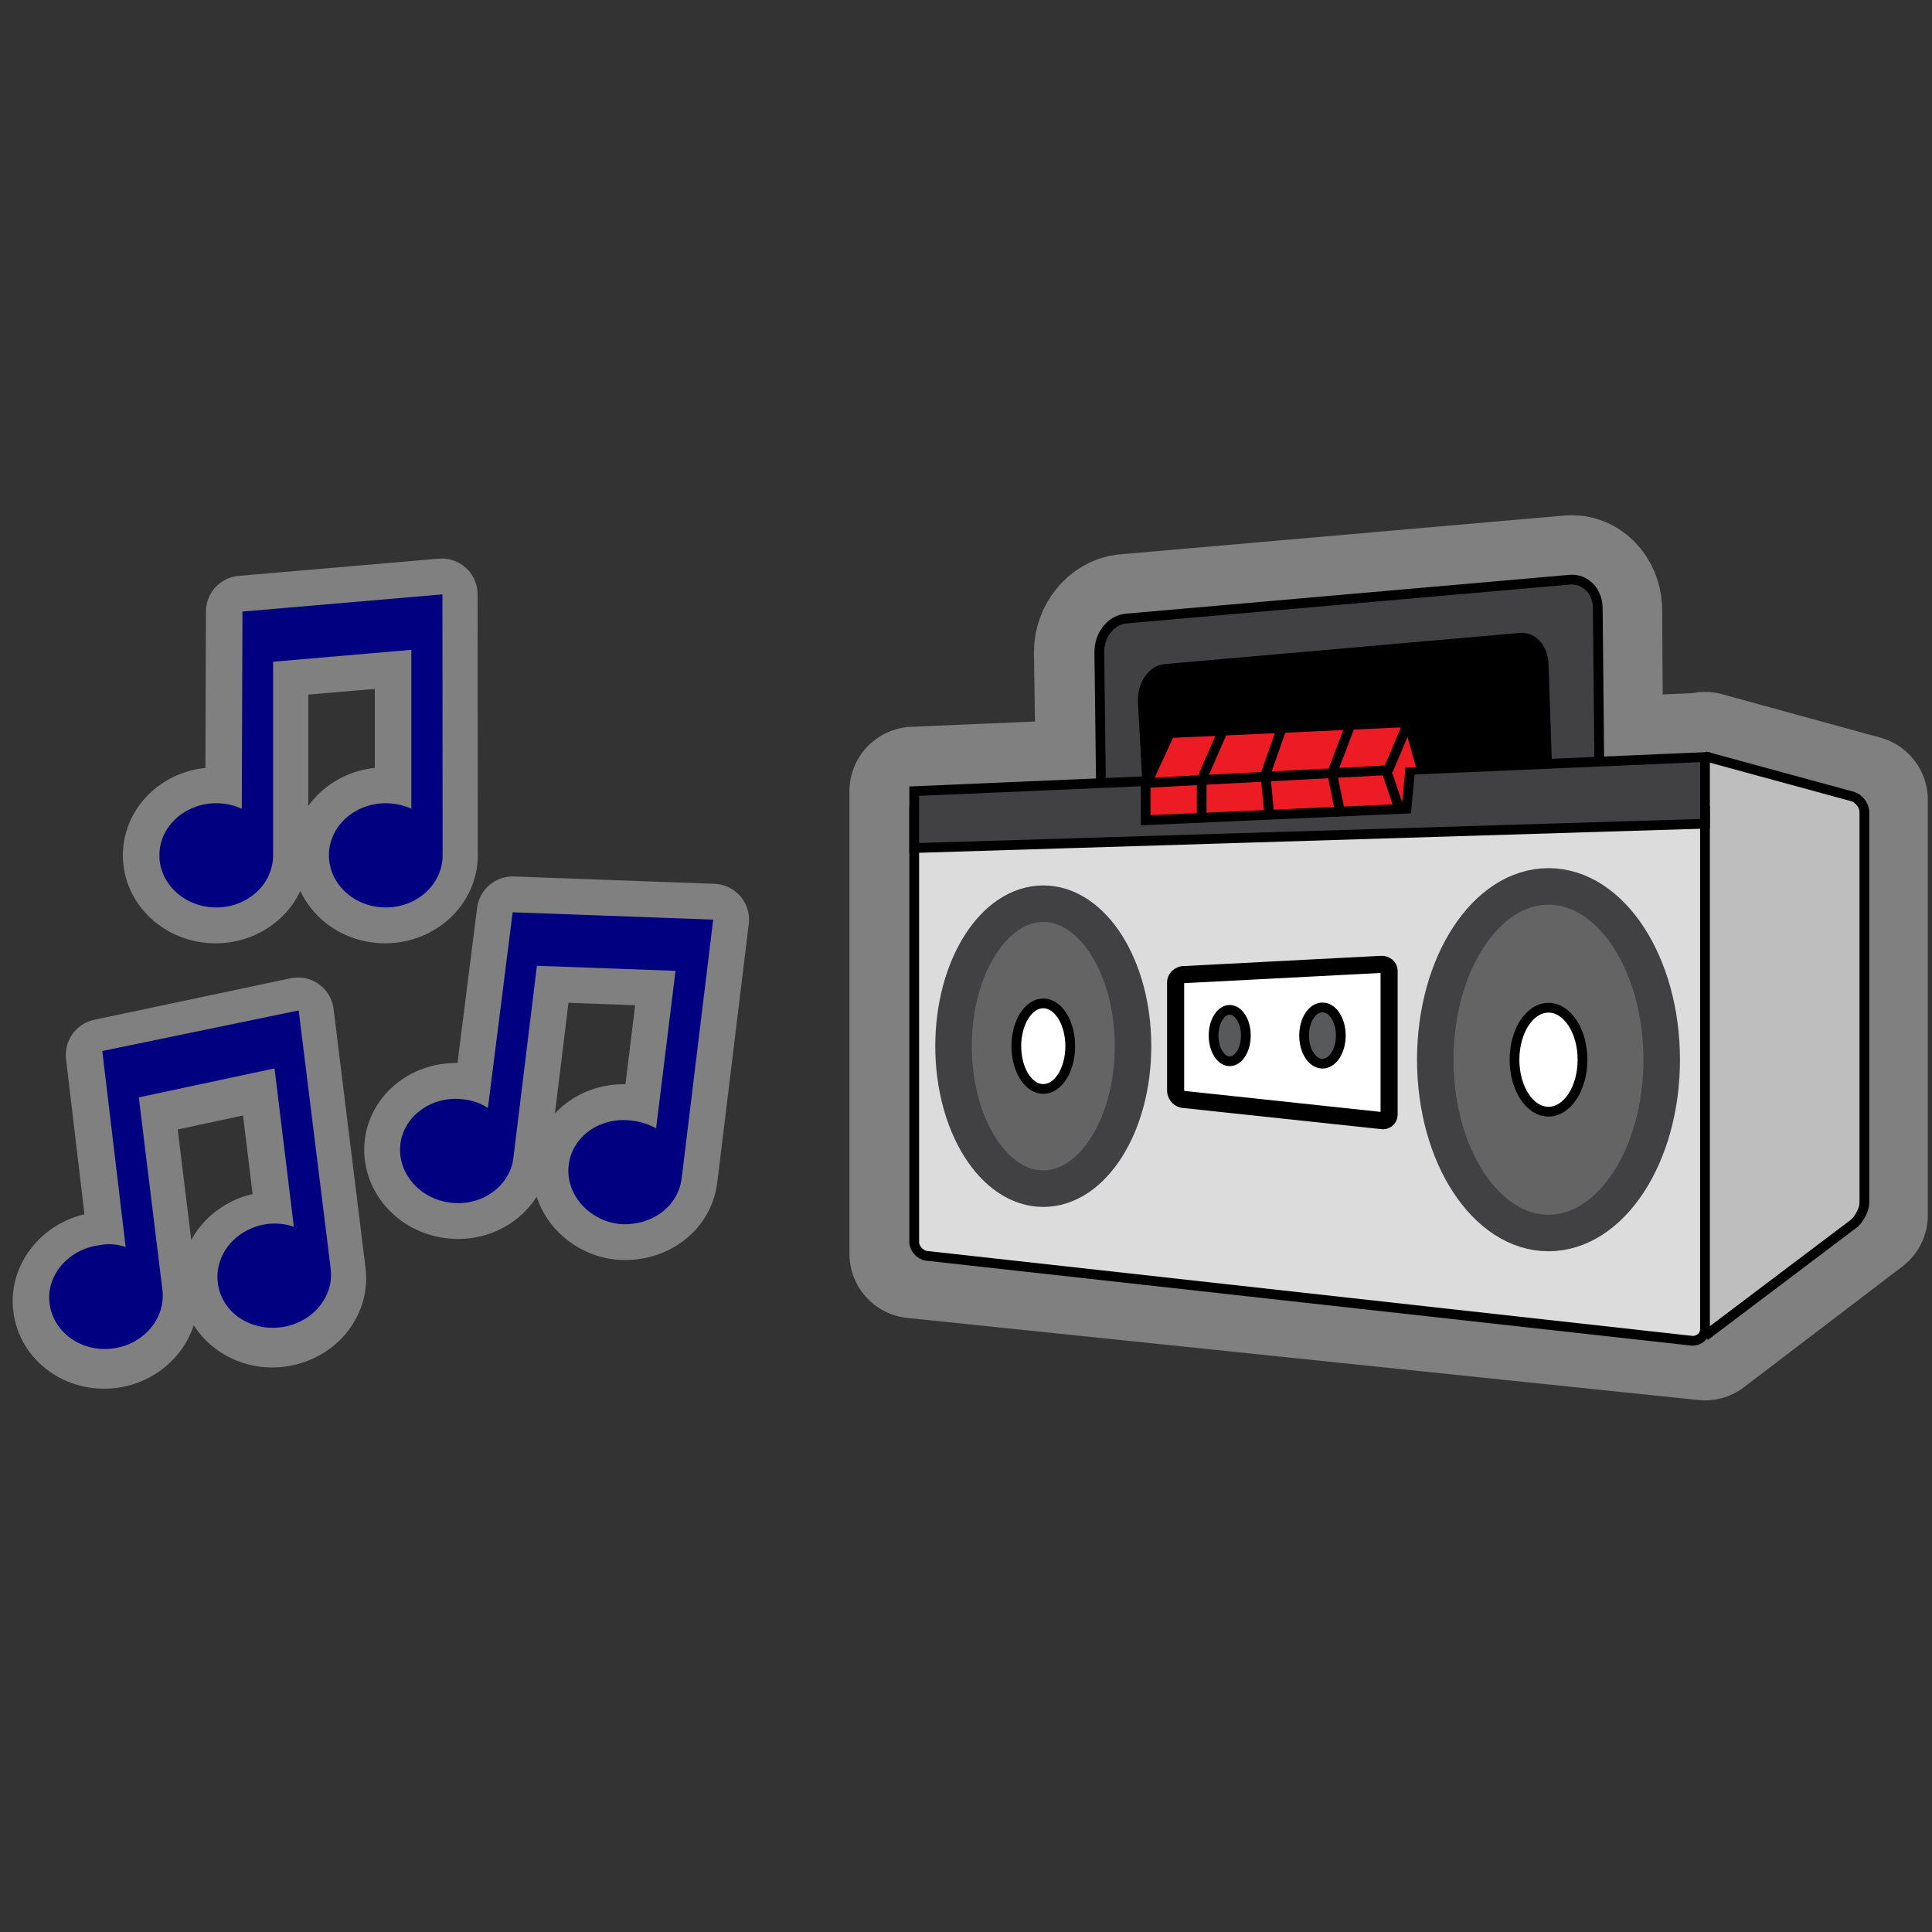 <svg xmlns="http://www.w3.org/2000/svg" version="1.1" x="0" y="0" width="200" height="200">
<rect width="100%" height="100%" fill="#333333" stroke="none"/>
<path stroke-linejoin="round" d="m176.5 78.29v0.08l-11 0.48-0.1-15.87c-0.1-1.78-1.4-3.11-2.9-2.97l-46 4.02c-1.5 0.14-2.8 1.69-2.8 3.46l0.2 13.58-19.3 0.83v47.9l81.9 8.5 16.4-12.5v-43.01l-16.4-4.5zm0 0" stroke="#808080" stroke-linecap="round" stroke-width="13.33" fill="none"/>
<g stroke-width="1.01" stroke="#000">
<path d="m114 83.56-0.2-16.07c0-1.77 1.2-3.32 2.8-3.46l27.1-2.37 18.8-1.65c1.6-0.14 2.9 1.19 2.9 2.97l0.2 20.58z" stroke-width="1.01" fill="#414042"/>
<path d="m118.9 83.56-0.6-11.08c0-1.67 1-3.12 2.3-3.23l36.8-3.23c1.3-0.11 2.4 1.16 2.4 2.84l0.5 14.7zm41.4 9.8"/>
<path fill="#bebebe" d="m176.5 138.3 15.5-11.7c0.5-0.5 1-1.4 1-2.1v-40.45c0-0.69-0.6-1.41-1.2-1.59l-15.3-4.17"/>
<path fill="#dcdcdc" d="m94.64 83.94v44.66c0 0.6 0.57 1.3 1.26 1.4l79.3 8.8c0.7 0 1.3-0.5 1.3-1.2v-53.66zm1.26-1.26"/>
<path fill="#414042" d="m94.64 87.79 81.86-2.52v-6.9l-81.86 3.53z"/>
<path fill="#ed1c24" d="m146 79.45-0.4 4.26-27 1.2v-3.6l2.5-5.42 24.7-1.13 1.3 4.63"/>
<path fill="none" d="m144.8 83.58-1.3-3.84-24.9 1.31"/>
<path fill="#fff" d="m143.7 79.74 2.1-4.98"/>
</g>
<g stroke-width="1.01" stroke="#000" fill="none">
<path d="m139.8 75.04-1.9 4.97 0.9 4.46"/>
<path d="m132.8 75.04-1.8 5.14 0.4 4.23"/>
<path d="m126.6 75.63-2.2 5.04v3.74"/>
</g>
<ellipse rx="9.29" ry="14.75" stroke="#414042" cy="108.3" cx="108" stroke-width="3.78" fill="#646464"/>
<ellipse rx="11.72" ry="17.94" stroke="#414042" cy="109.7" cx="160.3" stroke-width="3.78" fill="#646464"/>
<g stroke="#000">
<g fill="#fff">
<ellipse rx="2.79" ry="4.43" cy="108.3" cx="108" stroke-width="1.01"/>
<ellipse rx="3.52" ry="5.38" cy="109.7" cx="160.3" stroke-width="1.01"/>
<path stroke-width="1.77" d="m122.4 100.9c-0.4 0.1-0.7 0.4-0.7 0.8v11.2c0 0.4 0.3 0.8 0.7 0.9l20.6 2.2c0.4 0.1 0.8-0.2 0.8-0.6v-14.9c0-0.4-0.4-0.69-0.8-0.67l-20.6 1.07z"/>
</g>
<ellipse rx="1.67" ry="2.66" cy="107.2" cx="127.3" stroke-width="1.01" fill="#58595b"/>
<ellipse rx="1.9" ry="2.91" cy="107.2" cx="136.9" stroke-width="1.01" fill="#58595b"/>
</g>
<g stroke-linejoin="round" stroke="#808080" stroke-linecap="round" stroke-width="7.42" fill="none">
<path d="m45.73 61.53-20.7 1.78-0.07 20.41c-0.8-0.36-1.7-0.57-2.65-0.57-3.25 0-5.88 2.41-5.88 5.39s2.63 5.4 5.88 5.4c3.26 0 5.89-2.42 5.89-5.4v-20.04l14.31-1.23v16.45c-0.8-0.36-1.7-0.57-2.65-0.57-3.25 0-5.88 2.41-5.88 5.39s2.63 5.4 5.88 5.4 5.89-2.42 5.89-5.4c0-0.1-0.01-0.21-0.01-0.32h0.01zm0.02 0.74"/>
<path d="m73.83 95.2-20.76-0.76-2.56 20.26c-0.75-0.5-1.61-0.8-2.56-0.9-3.22-0.4-6.13 1.7-6.5 4.6-0.36 3 1.96 5.7 5.19 6.1 3.22 0.4 6.13-1.7 6.5-4.6l2.44-19.92 14.35 0.52-2.01 16.3c-0.74-0.4-1.61-0.7-2.55-0.8-3.23-0.4-6.14 1.6-6.5 4.6-0.36 2.9 1.96 5.7 5.19 6.1 3.22 0.3 6.13-1.7 6.5-4.7 0.01-0.1 0.02-0.2 0.02-0.3h0.02zm-0.07 0.74"/>
<path d="m30.85 104.9-20.33 4.3 2.41 20.3c-0.83-0.3-1.75-0.4-2.69-0.3-3.23 0.4-5.55 3.2-5.18 6.1 0.36 3 3.27 5.1 6.5 4.7 3.22-0.4 5.54-3.2 5.18-6.1l-2.44-19.9 14.05-3 2 16.4c-0.83-0.3-1.75-0.4-2.69-0.3-3.23 0.4-5.55 3.1-5.18 6.1 0.36 2.9 3.27 5 6.49 4.6 3.23-0.4 5.55-3.1 5.19-6.1-0.01-0.1-0.03-0.2-0.05-0.3h0.01zm0.11 0.8"/>
</g>
<g fill="#000080">
<path d="m45.8 61.53-20.7 1.78-0.07 20.41c-0.8-0.36-1.69-0.57-2.64-0.57-3.25 0-5.89 2.41-5.89 5.39s2.64 5.4 5.89 5.4 5.88-2.42 5.88-5.4v-20.04l14.31-1.23v16.45c-0.8-0.36-1.69-0.57-2.64-0.57-3.26 0-5.89 2.41-5.89 5.39s2.64 5.4 5.89 5.4 5.88-2.42 5.88-5.4c0-0.1 0-0.21-0.01-0.32h0.01zm0.02 0.74"/>
<path d="m30.92 104.6-20.33 4.2 2.42 20.3c-0.84-0.3-1.75-0.4-2.7-0.2-3.22 0.4-5.54 3.1-5.18 6 0.36 3 3.27 5.1 6.5 4.7 3.22-0.4 5.55-3.1 5.18-6.1l-2.44-19.9 14.05-3 2 16.4c-0.83-0.3-1.75-0.4-2.69-0.3-3.22 0.4-5.55 3.1-5.18 6.1 0.36 3 3.27 5 6.5 4.6 3.22-0.4 5.54-3.1 5.18-6-0.01-0.2-0.03-0.3-0.05-0.4h0.01zm0.11 0.7"/>
<path d="m73.83 95.2-20.76-0.76-2.56 20.26c-0.75-0.5-1.61-0.8-2.56-0.9-3.22-0.4-6.13 1.7-6.5 4.6-0.36 3 1.96 5.7 5.19 6.1 3.22 0.4 6.13-1.7 6.5-4.6l2.44-19.92 14.35 0.52-2.01 16.3c-0.74-0.4-1.61-0.7-2.55-0.8-3.23-0.4-6.13 1.6-6.5 4.6-0.36 2.9 1.96 5.7 5.19 6.1 3.22 0.3 6.13-1.7 6.5-4.7 0.01-0.1 0.02-0.2 0.02-0.3h0.02zm-0.07 0.74"/>
</g>
</svg>
